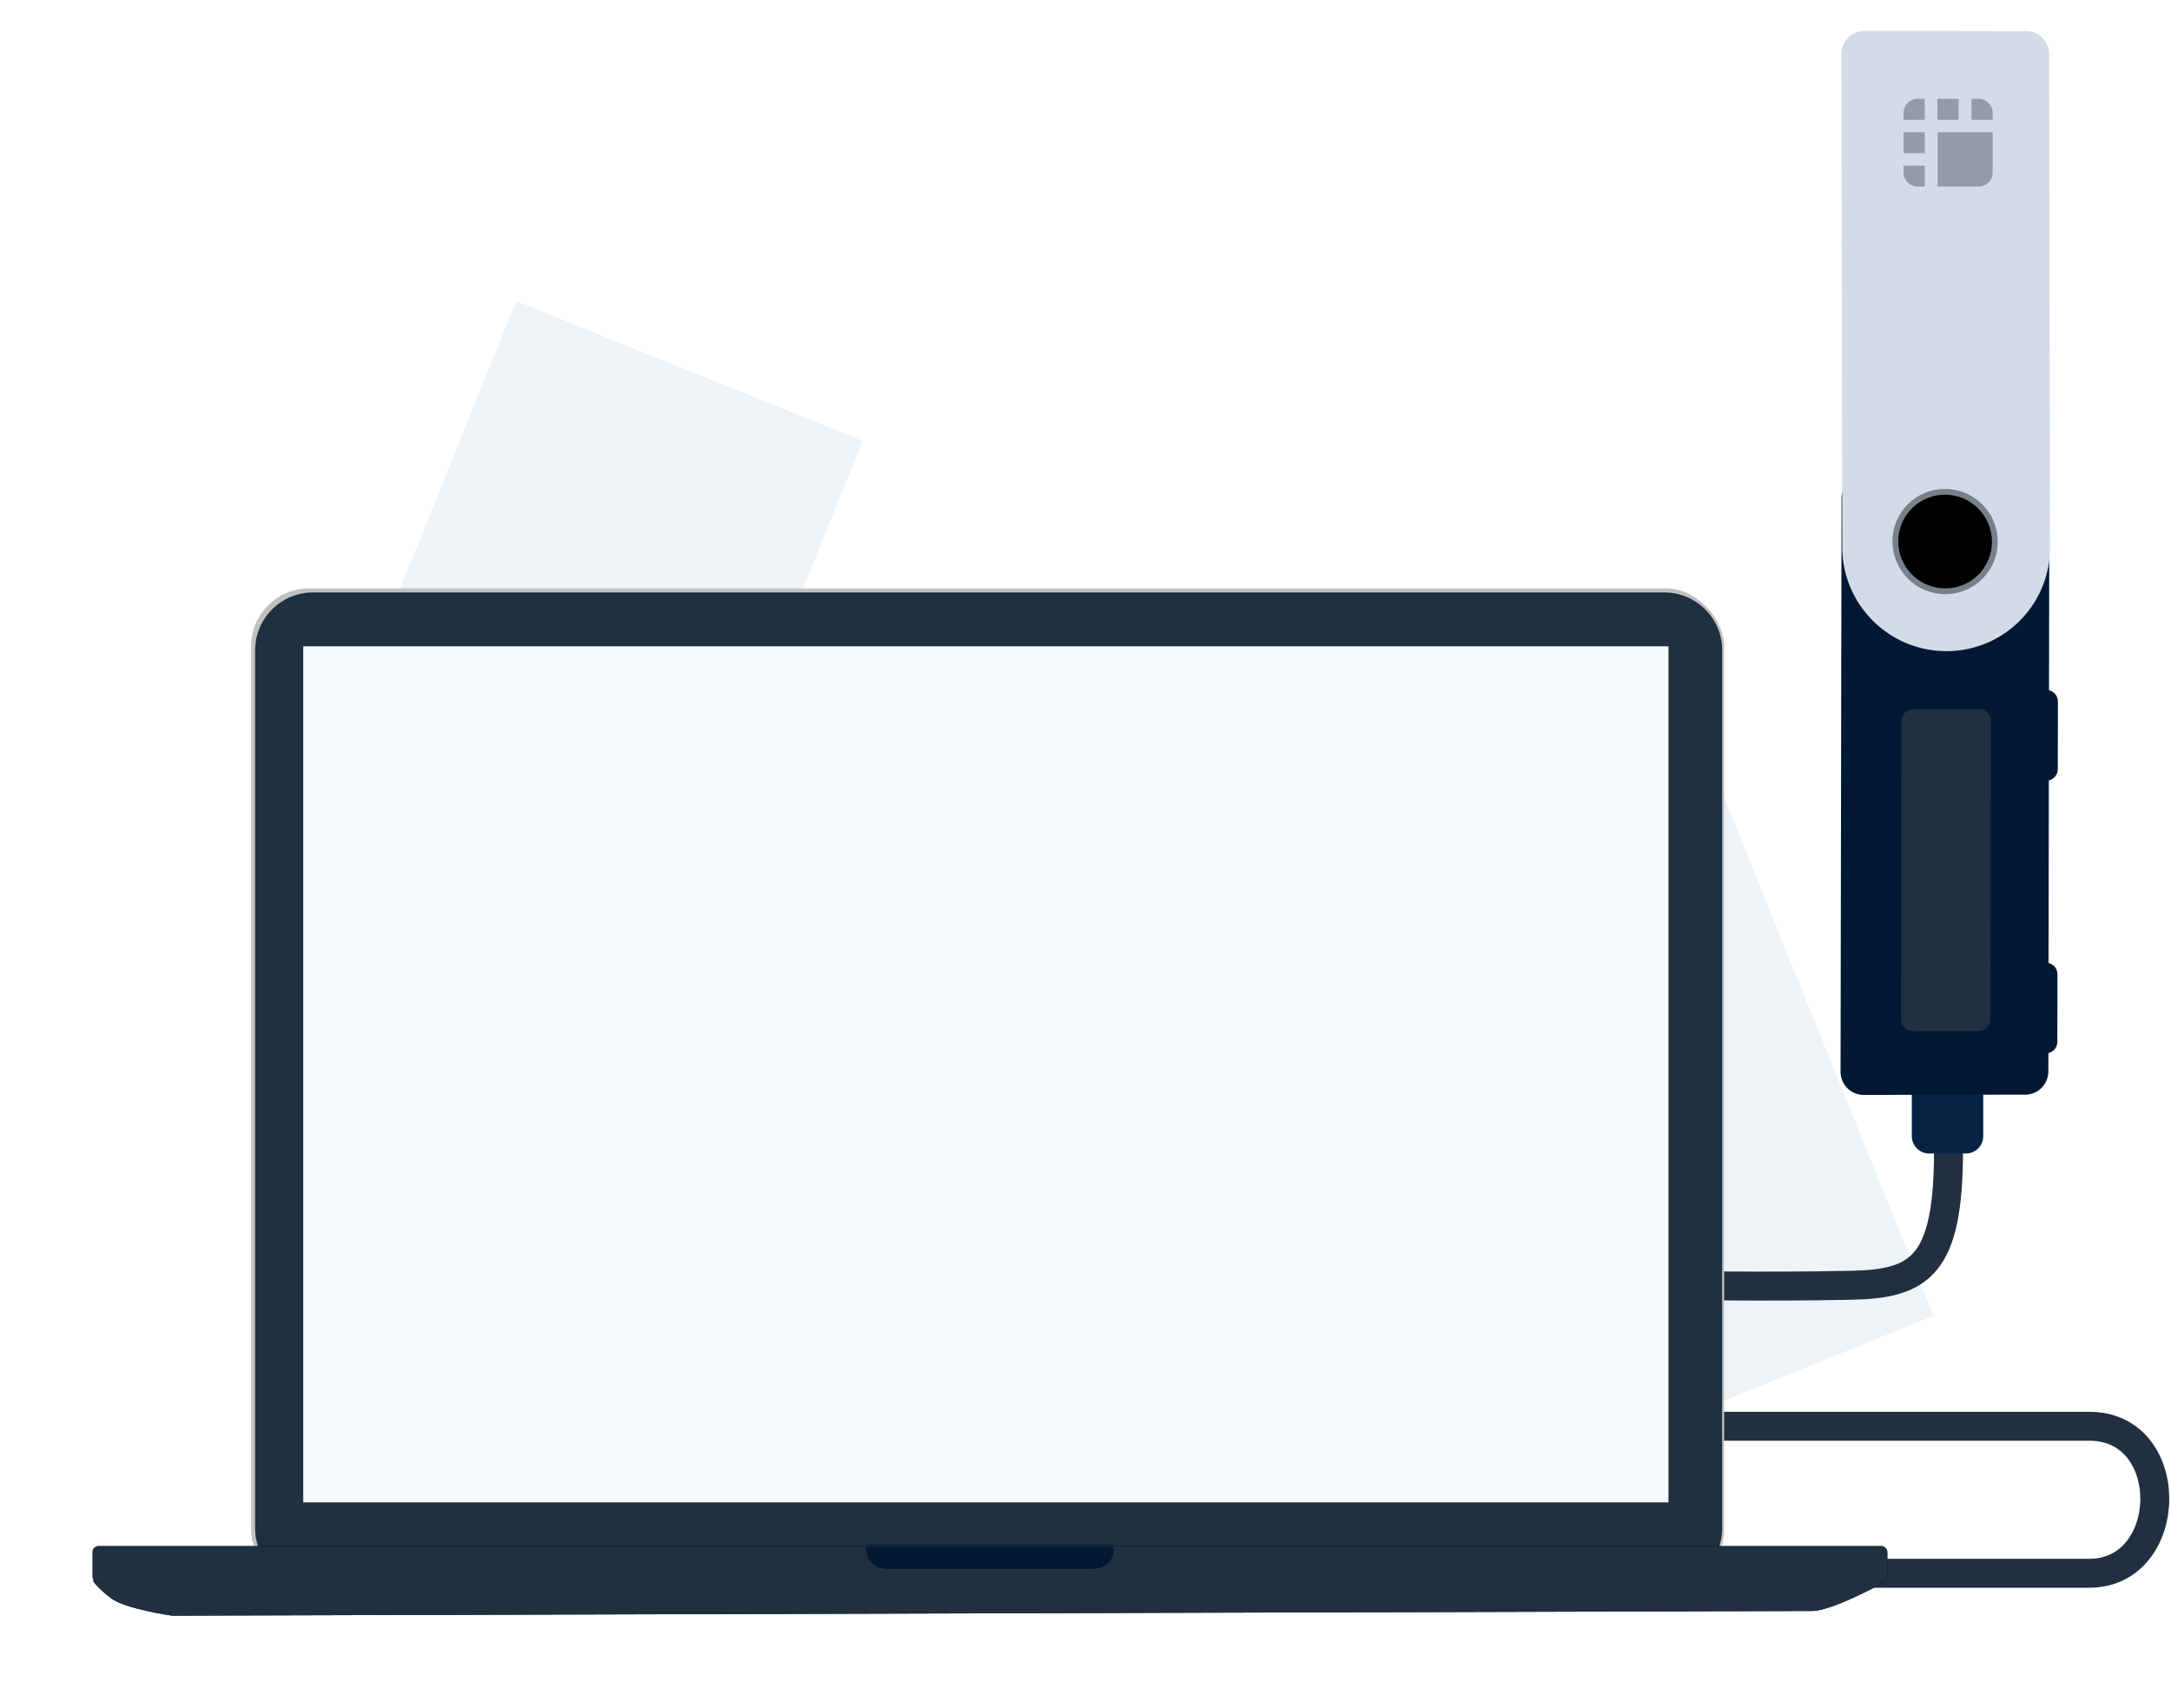 <svg width="375" height="295" xmlns="http://www.w3.org/2000/svg" xmlns:xlink="http://www.w3.org/1999/xlink"><defs><filter x="-6.7%" y="-6.7%" width="113.4%" height="113.4%" filterUnits="objectBoundingBox" id="a"><feOffset in="SourceAlpha" result="shadowOffsetOuter1"/><feGaussianBlur stdDeviation="2.5" in="shadowOffsetOuter1" result="shadowBlurOuter1"/><feColorMatrix values="0 0 0 0 0.216 0 0 0 0 0.216 0 0 0 0 0.216 0 0 0 0.23 0" in="shadowBlurOuter1" result="shadowMatrixOuter1"/><feMerge><feMergeNode in="shadowMatrixOuter1"/><feMergeNode in="SourceGraphic"/></feMerge></filter><ellipse id="c" cx="75.531" cy="26.597" rx="8.578" ry="8.608"/><filter x="-37.9%" y="-37.8%" width="175.8%" height="175.5%" filterUnits="objectBoundingBox" id="b"><feMorphology radius=".5" operator="dilate" in="SourceAlpha" result="shadowSpreadOuter1"/><feOffset in="shadowSpreadOuter1" result="shadowOffsetOuter1"/><feGaussianBlur stdDeviation="2" in="shadowOffsetOuter1" result="shadowBlurOuter1"/><feComposite in="shadowBlurOuter1" in2="SourceAlpha" operator="out" result="shadowBlurOuter1"/><feColorMatrix values="0 0 0 0 0.572 0 0 0 0 0.611 0 0 0 0 0.65 0 0 0 1 0" in="shadowBlurOuter1"/></filter><filter x="-49.5%" y="-49.4%" width="199.1%" height="198.7%" filterUnits="objectBoundingBox" id="d"><feGaussianBlur stdDeviation="4" in="SourceAlpha" result="shadowBlurInner1"/><feOffset in="shadowBlurInner1" result="shadowOffsetInner1"/><feComposite in="shadowOffsetInner1" in2="SourceAlpha" operator="arithmetic" k2="-1" k3="1" result="shadowInnerInner1"/><feColorMatrix values="0 0 0 0 0.573 0 0 0 0 0.612 0 0 0 0 0.651 0 0 0 0.28 0" in="shadowInnerInner1"/></filter><path d="M10.682.69C5.163.69.69 5.17.69 10.691v151.662c0 5.525 4.478 10.003 9.992 10.003h233.422c5.519 0 9.993-4.481 9.993-10.003V10.692c0-5.524-4.48-10.003-9.993-10.003H10.682z" id="e"/><path id="f" d="M9 10v147.882h235.824V10z"/><ellipse id="h" cx="1.034" cy="1.034" rx="1.034" ry="1.034"/><filter x="-290%" y="-290.1%" width="680.1%" height="680.2%" filterUnits="objectBoundingBox" id="i"><feGaussianBlur stdDeviation="2" in="SourceAlpha" result="shadowBlurInner1"/><feOffset dx="8" in="shadowBlurInner1" result="shadowOffsetInner1"/><feComposite in="shadowOffsetInner1" in2="SourceAlpha" operator="arithmetic" k2="-1" k3="1" result="shadowInnerInner1"/><feColorMatrix values="0 0 0 0 0 0 0 0 0 0 0 0 0 0 0 0 0 0 0.5 0" in="shadowInnerInner1"/></filter><path d="M.059 5.976h309.893s-9.343 5.22-12.912 5.22c-3.568 0-283.339.81-283.339.81s-8.035-1.13-10.524-3.015C.69 7.106.06 5.976.06 5.976z" id="l"/><filter x="-7.7%" y="-398%" width="115.5%" height="895.9%" filterUnits="objectBoundingBox" id="k"><feOffset in="SourceAlpha" result="shadowOffsetOuter1"/><feGaussianBlur stdDeviation="8" in="shadowOffsetOuter1" result="shadowBlurOuter1"/><feColorMatrix values="0 0 0 0 0.106 0 0 0 0 0.267 0 0 0 0 0.475 0 0 0 0.15 0" in="shadowBlurOuter1"/></filter><rect id="m" x="0" y="0" width="310" height="6.327" rx="1"/><filter x="-7.7%" y="-379.3%" width="115.5%" height="858.6%" filterUnits="objectBoundingBox" id="n"><feOffset in="SourceAlpha" result="shadowOffsetOuter1"/><feGaussianBlur stdDeviation="8" in="shadowOffsetOuter1" result="shadowBlurOuter1"/><feColorMatrix values="0 0 0 0 0.106 0 0 0 0 0.267 0 0 0 0 0.475 0 0 0 0.15 0" in="shadowBlurOuter1"/></filter><path d="M136.978-2.812a3.339 3.339 0 0 0-3.334 3.34 3.338 3.338 0 0 0 3.334 3.339h36.044a3.339 3.339 0 0 0 3.334-3.34 3.338 3.338 0 0 0-3.334-3.34h-36.044z" id="q"/><filter x="-56.2%" y="-359.3%" width="212.4%" height="818.7%" filterUnits="objectBoundingBox" id="p"><feOffset in="SourceAlpha" result="shadowOffsetOuter1"/><feGaussianBlur stdDeviation="8" in="shadowOffsetOuter1" result="shadowBlurOuter1"/><feColorMatrix values="0 0 0 0 0.106 0 0 0 0 0.267 0 0 0 0 0.475 0 0 0 0.15 0" in="shadowBlurOuter1"/></filter></defs><g fill="none" fill-rule="evenodd"><path fill="#EDF3F7" d="M89.172 52L149 76.172 124.828 136 65 111.828zM296.303 134L203 171.697 240.697 265 334 227.303z"/><path d="M336.569 137.01v61.723c0 19.903-4.868 23.055-16.745 23.29-16.623.33-27.745 0-35.436 0-14.104 0-14.104 24.357.407 24.357h76.079c15.393 0 14.8 25.398 0 25.398H307.13" stroke="#203040" stroke-width="5" stroke-linecap="square" stroke-linejoin="round"/><path d="M342.566 186.425v9.839a3 3 0 0 1-3 3h-6.335a3 3 0 0 1-3-3v-9.84a3 3 0 0 1 3-3h6.335a3 3 0 0 1 3 3z" fill="#062345"/><g filter="url(#a)" transform="rotate(45 185.14 398.985)"><path d="M57.836 78.008l19.688-19.755a4 4 0 0 1 5.666 0l69.983 70.224a4 4 0 0 1 0 5.647l-19.688 19.756a4 4 0 0 1-5.666 0L57.836 83.655a4 4 0 0 1 0-5.647z" fill="#001833"/><path d="M105.442 83.001l.88-.882a2 2 0 0 1 2.833 0l8.232 8.26a2 2 0 0 1 0 2.823l-.88.883a2 2 0 0 1-2.834 0l-8.231-8.26a2 2 0 0 1 0-2.824zM138.694 116.369l.88-.883a2 2 0 0 1 2.833 0l8.232 8.26a2 2 0 0 1 0 2.824l-.88.883a2 2 0 0 1-2.833 0l-8.232-8.26a2 2 0 0 1 0-2.824z" fill="#001833"/><path d="M92.417 100.77l8.065-8.092a2 2 0 0 1 2.833 0l36.387 36.512a2 2 0 0 1 0 2.824l-8.065 8.093a2 2 0 0 1-2.833 0l-36.387-36.513a2 2 0 0 1 0-2.823z" fill="#203040"/><path d="M89.36 89.589c-7.028 7.003-18.395 7.003-25.423 0L3.601 29.459a4 4 0 0 1 0-5.666L23.356 4.105a4 4 0 0 1 5.648 0L89.36 64.254c6.996 6.972 7.015 18.295.043 25.291l-.043.044z" fill="#D3DCE6"/><g transform="rotate(90 50.802 51.621)"><use fill="#000" filter="url(#b)" xlink:href="#c"/><use fill="#F7FAFC" xlink:href="#c"/><use fill="#000" filter="url(#d)" xlink:href="#c"/><use stroke="#76818C" xlink:href="#c"/></g><path d="M36.584 25.48l-4.946-4.946-6.723 6.723 6.638 6.638 4.974-4.974c.947-.942.99-2.508.057-3.44zm-6.465-6.465l-.83-.83c-.932-.932-2.498-.96-3.481.023l-.84.84 2.559 2.56 2.592-2.593zm-6.726 1.607l2.56 2.56-2.592 2.592-2.56-2.56 2.592-2.592zm1.437 14.883l.83.83c.932.932 2.499.96 3.481-.023l.838-.838-2.56-2.559-2.59 2.59zm-1.492-6.671l2.56 2.56-2.592 2.592-2.56-2.56 2.592-2.592zm-4.078-4.078l-.84.84c-.945.944-.993 2.511-.023 3.482l.83.83 2.592-2.593-2.559-2.56z" fill="#929CA6" fill-rule="nonzero"/></g><g><g transform="translate(43.377 101.65)"><rect fill="#C1C1C1" width="254.442" height="172.702" rx="10"/><use fill="#1F3040" xlink:href="#e"/><mask id="g" fill="#fff"><use xlink:href="#f"/></mask><use fill="#F7FAFC" xlink:href="#f"/><g mask="url(#g)"><g transform="translate(126.186 4.481)"><mask id="j" fill="#fff"><use xlink:href="#h"/></mask><use fill="#3A4044" xlink:href="#h"/><use fill="#000" filter="url(#i)" xlink:href="#h"/><ellipse fill="#FFF" opacity=".822" style="mix-blend-mode:overlay" mask="url(#j)" cx="-.69" cy="2.413" rx="2.758" ry="1.379"/></g></g></g><g transform="translate(16 267.088)"><use fill="#000" filter="url(#k)" xlink:href="#l"/><use fill="#203040" xlink:href="#l"/><mask id="o" fill="#fff"><use xlink:href="#m"/></mask><use fill="#000" filter="url(#n)" xlink:href="#m"/><use fill="#203040" xlink:href="#m"/><g mask="url(#o)"><use fill="#000" filter="url(#p)" xlink:href="#q"/><use fill="#001833" xlink:href="#q"/></g></g></g></g></svg>